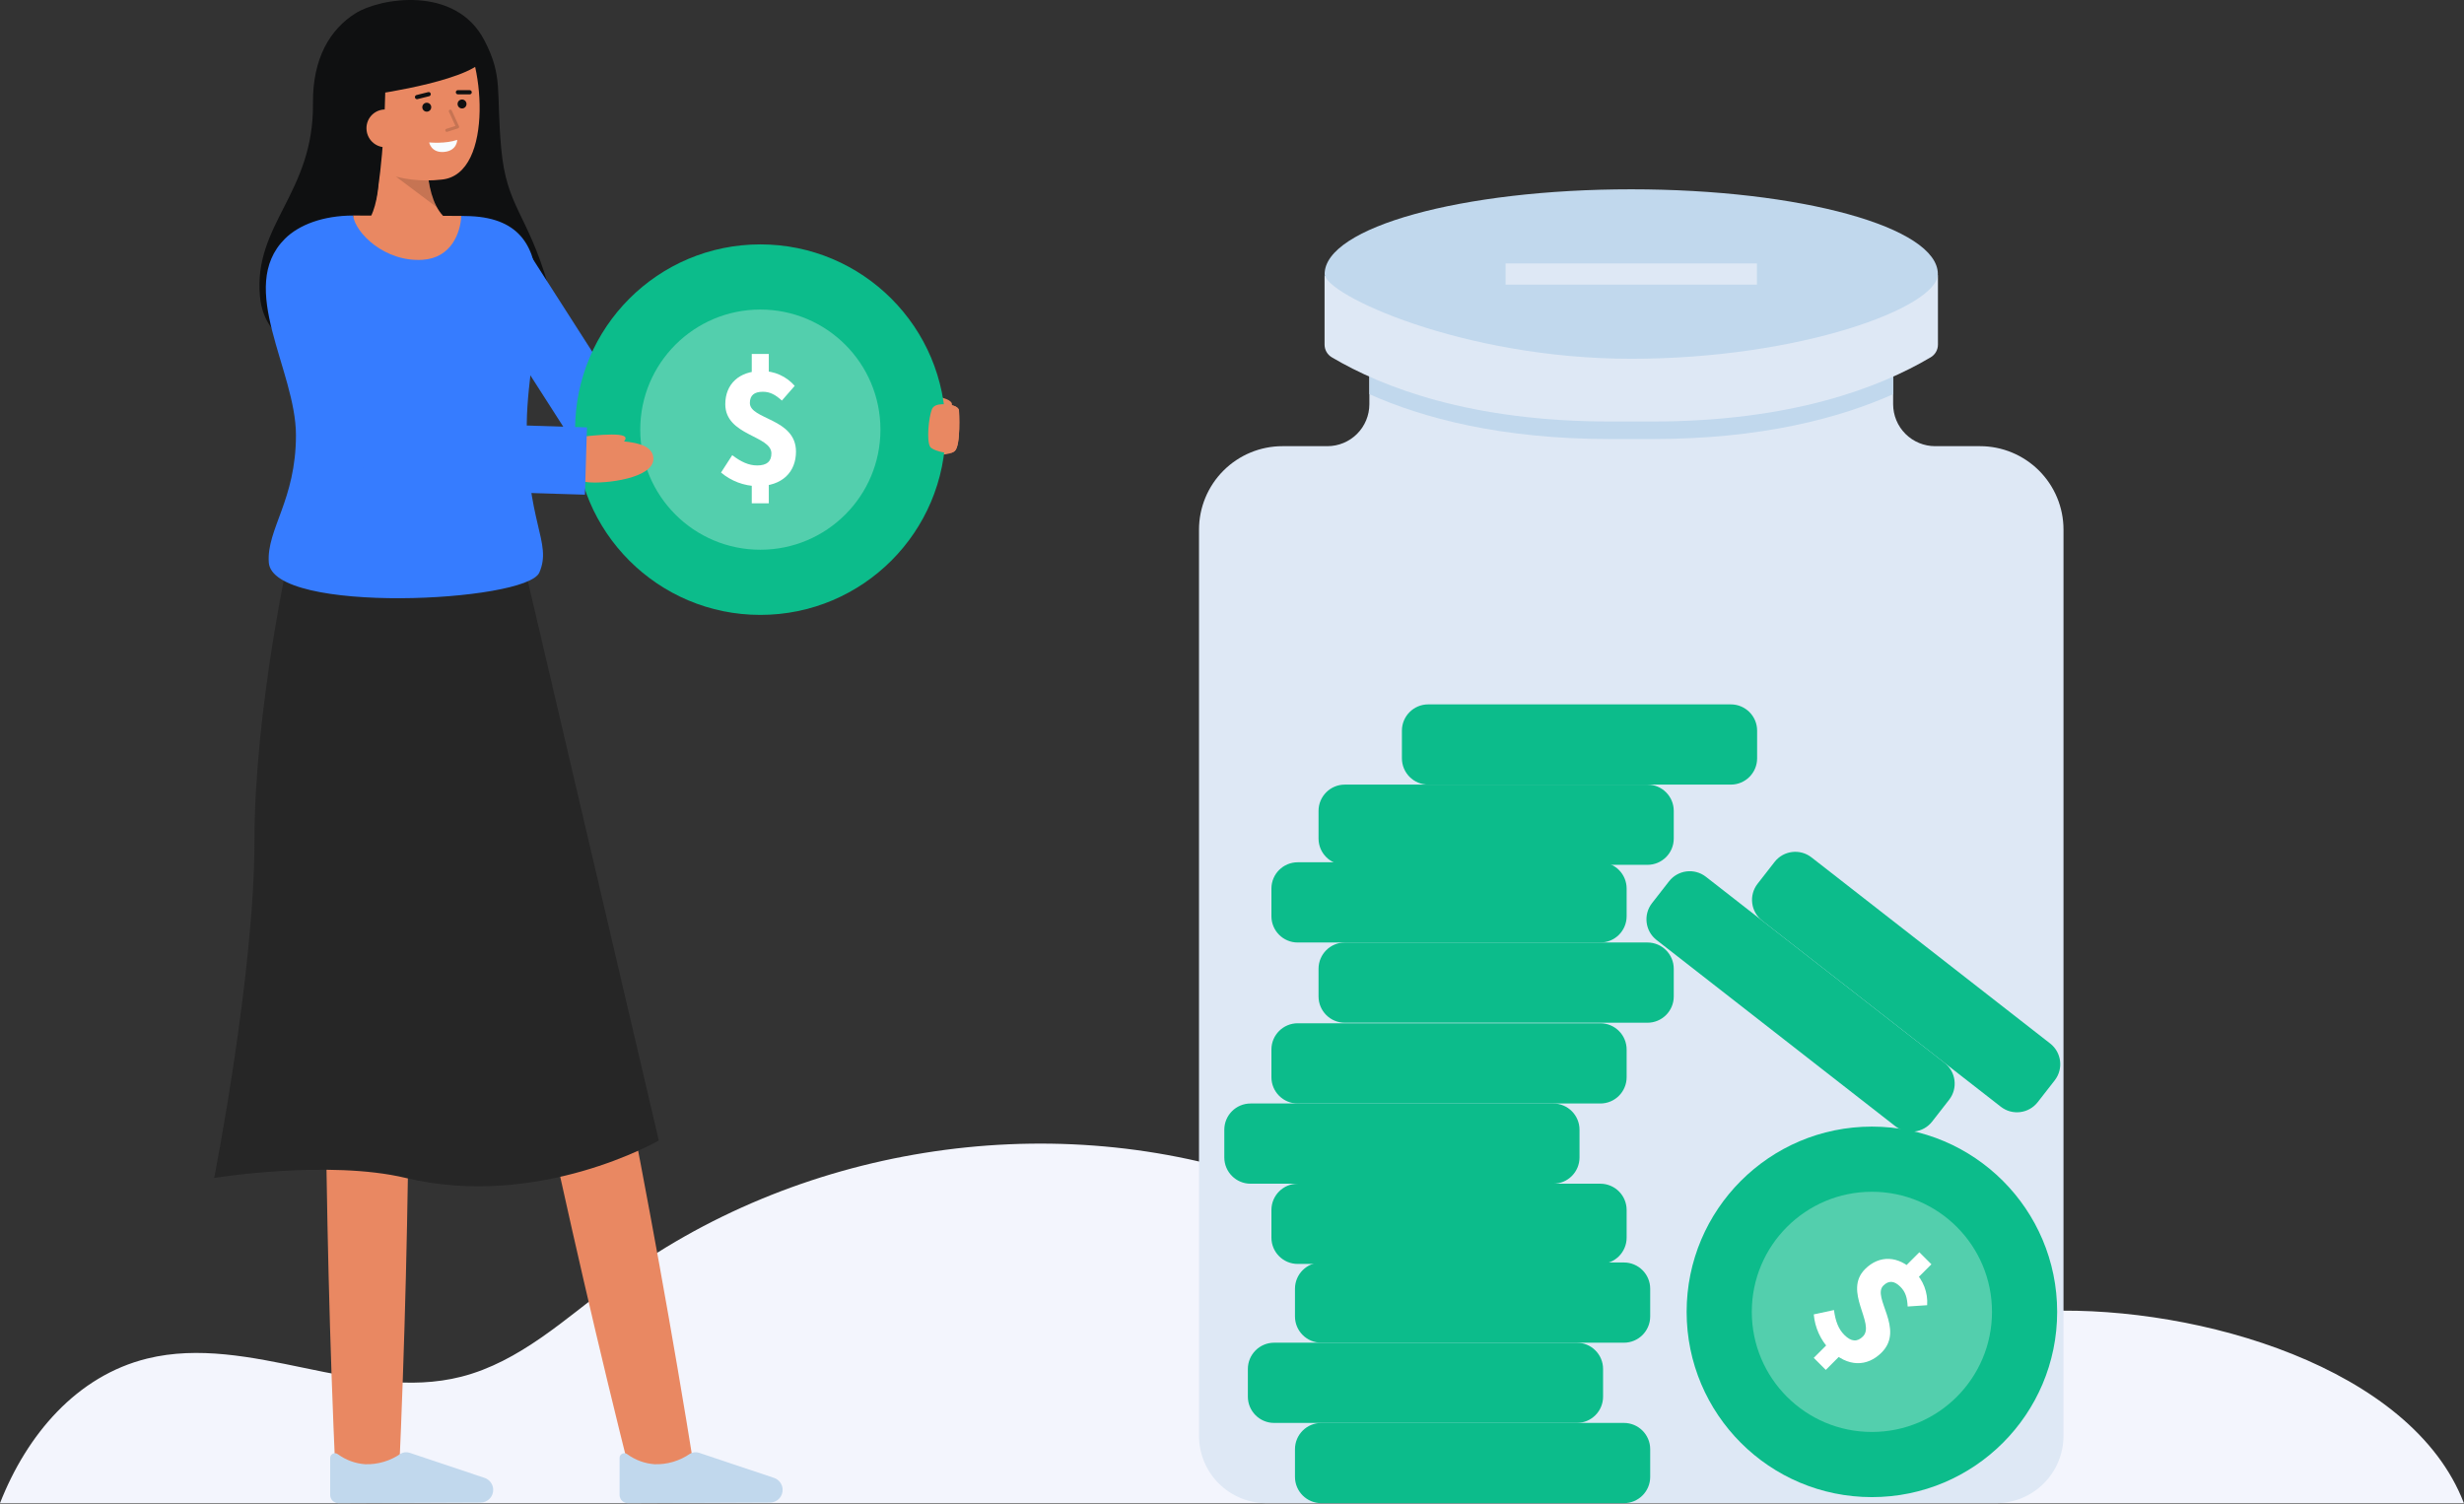 <svg width="798" height="487" viewBox="0 0 798 487" fill="none" xmlns="http://www.w3.org/2000/svg">
<rect x="0" y="0" width="798" height="487" fill="#333333" stroke="none"/>
<g clip-path="url(#clip0_1_2929)">
<path d="M101.359 33.5C101.205 18.631 107.082 9.417 115.05 4.358C122.911 -0.634 147.565 -4.979 156.912 13.142C163.012 24.967 160.604 29.194 162.332 48.133C164.06 67.072 170.698 69.06 177.432 92.016C182.712 110.023 153.132 119.582 127.52 118.756C101.908 117.93 85.67 112.256 84.184 95.969C82.048 72.59 101.66 62.639 101.359 33.5Z" fill="#0F1011"/>
<path d="M116.62 74.61C116.62 74.61 124.314 70.439 122.395 49.399L138.343 46.291C138.343 46.291 136.721 65.185 144.858 71.104L116.62 74.61Z" fill="#E98862"/>
<g opacity="0.15">
<path d="M141.549 67.187L128.184 57.156L138.607 56.956C138.942 60.52 139.94 63.99 141.549 67.187Z" fill="black"/>
</g>
<path d="M113.255 41.318C114.42 47.696 117.961 53.718 123.615 55.725C129.781 58.107 136.436 58.944 143 58.163C160.476 56.568 156.652 16.834 148.278 9.186C139.904 1.538 115.576 6.653 112.73 19.6C111.259 26.3 112.147 35.247 113.255 41.318Z" fill="#E98862"/>
<path d="M138.214 36.168C139.014 36.168 139.663 35.519 139.663 34.719C139.663 33.919 139.014 33.27 138.214 33.27C137.414 33.27 136.765 33.919 136.765 34.719C136.765 35.519 137.414 36.168 138.214 36.168Z" fill="#0F1011"/>
<path d="M149.637 35.126C150.437 35.126 151.086 34.477 151.086 33.677C151.086 32.877 150.437 32.228 149.637 32.228C148.837 32.228 148.188 32.877 148.188 33.677C148.188 34.477 148.837 35.126 149.637 35.126Z" fill="#0F1011"/>
<path d="M152.113 30.566L148.274 30.553C148.098 30.546 147.932 30.472 147.809 30.345C147.687 30.218 147.619 30.049 147.619 29.872C147.619 29.696 147.687 29.527 147.809 29.4C147.932 29.273 148.098 29.199 148.274 29.192L152.113 29.204C152.294 29.204 152.467 29.276 152.595 29.404C152.722 29.531 152.794 29.704 152.794 29.885C152.794 30.066 152.722 30.239 152.595 30.366C152.467 30.494 152.294 30.566 152.113 30.566Z" fill="#0F1011"/>
<path d="M135.057 32.122C134.891 32.122 134.73 32.062 134.605 31.951C134.48 31.841 134.4 31.689 134.38 31.524C134.36 31.359 134.4 31.192 134.495 31.055C134.589 30.918 134.73 30.82 134.892 30.78L138.668 29.835C138.843 29.791 139.029 29.818 139.184 29.911C139.339 30.004 139.45 30.154 139.495 30.329C139.539 30.505 139.511 30.69 139.418 30.845C139.326 31 139.175 31.112 139 31.156L135.224 32.102C135.169 32.115 135.113 32.122 135.057 32.122Z" fill="#0F1011"/>
<path d="M138.989 46.124C138.989 46.124 144.343 46.639 148.08 45.294C148.08 45.294 148.08 48.817 143.853 49.203C139.626 49.589 138.989 46.124 138.989 46.124Z" fill="#F8FCFF"/>
<path d="M124.871 24.659C124.491 53.512 121.71 64.72 121.71 64.72C121.71 64.72 108.048 48.211 105.986 30.725C104.053 14.334 116.056 4.535 124.208 2.634C155.188 -4.593 157.339 18.005 157.339 18.005C155.339 25.713 121.516 30.496 121.516 30.496" fill="#0F1011"/>
<path d="M130.956 41.031C131.094 42.648 130.586 44.254 129.544 45.498C128.502 46.742 127.01 47.524 125.393 47.671C123.777 47.818 122.168 47.32 120.918 46.285C119.668 45.25 118.878 43.762 118.721 42.147C118.634 41.341 118.709 40.526 118.944 39.75C119.178 38.974 119.566 38.253 120.085 37.63C120.603 37.007 121.242 36.495 121.963 36.124C122.684 35.753 123.472 35.531 124.28 35.471C128.657 35.288 130.647 37.652 130.956 41.031Z" fill="#E98862"/>
<g opacity="0.15">
<path d="M144.716 42.7C144.597 42.7 144.482 42.657 144.391 42.579C144.301 42.502 144.241 42.395 144.223 42.277C144.205 42.159 144.229 42.039 144.291 41.938C144.354 41.836 144.451 41.761 144.564 41.724L147.503 40.792L145.403 36.22C145.372 36.16 145.354 36.094 145.35 36.027C145.345 35.96 145.354 35.892 145.376 35.829C145.398 35.765 145.433 35.707 145.478 35.657C145.524 35.607 145.579 35.567 145.64 35.539C145.701 35.511 145.767 35.495 145.835 35.493C145.902 35.491 145.969 35.503 146.032 35.528C146.094 35.553 146.151 35.59 146.199 35.637C146.247 35.684 146.285 35.741 146.311 35.803L148.652 40.888C148.682 40.952 148.698 41.022 148.698 41.093C148.699 41.164 148.685 41.234 148.656 41.298C148.628 41.363 148.586 41.422 148.534 41.469C148.481 41.516 148.419 41.552 148.352 41.574L144.874 42.674C144.823 42.691 144.77 42.7 144.716 42.7Z" fill="black"/>
</g>
<path d="M797.963 486.826H0C8.744 464.526 24.891 445.613 47.653 440.002C80.953 431.802 116.188 454.344 149.411 445.869C168.287 441.06 183.147 427.041 198.762 415.401C257.671 371.48 338.399 358.501 408.106 381.746C444.543 393.892 477.746 415.131 515.072 424.165C563.338 435.846 613.813 426.159 663.446 424.565C711.786 423.006 781.049 442.7 797.963 486.826Z" fill="#F3F5FD"/>
<path d="M641.253 144.5H626.72C623.113 144.5 619.654 143.067 617.103 140.517C614.553 137.966 613.12 134.507 613.12 130.9V105.263C597.69 113.863 569.25 124.033 522.77 121.903C496.32 120.693 475.27 115.623 459.64 110.053C454.143 108.103 448.753 105.867 443.49 103.353V130.9C443.49 134.507 442.057 137.966 439.507 140.517C436.956 143.067 433.497 144.5 429.89 144.5H415.355C408.183 144.5 401.306 147.349 396.235 152.42C391.164 157.492 388.315 164.369 388.315 171.541V465.009C388.315 470.795 390.614 476.344 394.705 480.436C398.797 484.527 404.346 486.826 410.132 486.826H646.477C649.342 486.826 652.179 486.262 654.826 485.165C657.473 484.069 659.878 482.462 661.904 480.436C663.929 478.41 665.536 476.005 666.633 473.358C667.729 470.711 668.293 467.874 668.293 465.009V171.538C668.292 164.367 665.443 157.49 660.372 152.419C655.301 147.349 648.424 144.5 641.253 144.5Z" fill="#DEE8F5"/>
<path d="M596.973 110.053C581.342 115.623 560.292 120.693 533.842 121.903C531.965 121.989 524.651 121.989 522.773 121.903C496.323 120.693 475.273 115.623 459.643 110.053C454.146 108.103 448.756 105.867 443.493 103.353V127.663C460.653 135.333 485.943 142.193 521.473 142.193H535.143C570.673 142.193 595.963 135.333 613.123 127.663V103.353C607.86 105.867 602.47 108.103 596.973 110.053Z" fill="#C1D8ED"/>
<path d="M172.681 211.054C192.632 298.942 210.696 387.421 224.952 476.422L204.913 480.544C182.882 393.144 164.554 304.717 148.194 216.091L172.681 211.054Z" fill="#E98862"/>
<path d="M131.443 216.5C133.275 303.812 133.143 391.32 129.173 478.574H108.713C104.745 391.322 104.613 303.811 106.443 216.5H131.443Z" fill="#E98862"/>
<path d="M155.642 486.639C156.207 486.636 156.765 486.517 157.282 486.289C157.798 486.061 158.262 485.729 158.645 485.314C159.027 484.898 159.32 484.408 159.505 483.875C159.689 483.341 159.762 482.775 159.718 482.212C159.657 481.432 159.375 480.685 158.904 480.06C158.433 479.435 157.793 478.957 157.06 478.683L132.617 470.5C132.143 470.343 131.642 470.291 131.146 470.346C130.65 470.401 130.172 470.563 129.745 470.82C126.385 473.151 122.365 474.343 118.277 474.22C115.093 473.994 112.037 472.877 109.457 470.998C109.23 470.812 108.955 470.694 108.664 470.659C108.373 470.623 108.078 470.671 107.813 470.797C107.548 470.922 107.324 471.121 107.167 471.369C107.011 471.617 106.928 471.905 106.929 472.198V484.15C106.929 484.503 106.999 484.852 107.134 485.177C107.269 485.503 107.467 485.799 107.717 486.048C107.967 486.296 108.264 486.493 108.59 486.627C108.916 486.761 109.265 486.829 109.618 486.828L155.642 486.639Z" fill="#C1D8ED"/>
<path d="M249.376 486.639C249.941 486.636 250.499 486.517 251.015 486.289C251.532 486.061 251.996 485.729 252.379 485.314C252.761 484.898 253.054 484.408 253.238 483.875C253.423 483.341 253.496 482.775 253.452 482.212C253.391 481.432 253.108 480.685 252.637 480.06C252.166 479.434 251.526 478.957 250.793 478.683L226.351 470.5C225.877 470.343 225.375 470.291 224.88 470.346C224.384 470.401 223.906 470.563 223.478 470.82C220.118 473.151 216.099 474.343 212.011 474.22C208.827 473.994 205.771 472.879 203.19 471C202.963 470.814 202.688 470.696 202.397 470.66C202.106 470.625 201.811 470.673 201.546 470.798C201.281 470.924 201.057 471.123 200.901 471.371C200.745 471.619 200.662 471.907 200.663 472.2V484.152C200.663 484.505 200.733 484.854 200.868 485.179C201.003 485.505 201.201 485.801 201.451 486.05C201.701 486.298 201.998 486.495 202.324 486.629C202.65 486.763 202.999 486.831 203.352 486.83L249.376 486.639Z" fill="#C1D8ED"/>
<path d="M93.77 178.8C93.77 178.8 82.41 229.671 82.41 272.454C82.41 315.237 69.366 381.5 69.366 381.5C69.366 381.5 106.333 375.521 131.411 381.5C174.62 391.8 213.363 369.368 213.363 369.368L169.847 183.5L93.77 178.8Z" fill="#262626"/>
<path d="M290.417 131.171C290.417 131.171 298.625 127.182 304.791 128.712C310.957 130.242 308.067 132.897 303.581 133.841C299.095 134.785 289.238 136.32 289.238 136.32" fill="#E98862"/>
<path d="M295.211 130.983C295.211 130.983 310.429 129.383 310.588 133.045C310.588 133.045 311.254 144.345 309.188 146.088C306.067 148.724 290.608 146.66 290.608 146.66L295.211 130.983Z" fill="#E98862"/>
<path d="M254.981 149.648H195.5C193.739 149.648 192.006 149.205 190.461 148.36C188.917 147.515 187.609 146.295 186.659 144.812L149.079 86.144L166.762 74.817L201.246 128.648H254.981V149.648Z" fill="#367CFF"/>
<path d="M174.668 185.436C170.479 195.066 88.148 199.066 87.048 182.126C86.348 171.346 95.848 161.936 95.848 140.926C95.848 119.916 76.518 93.086 92.268 77.336C96.838 72.766 104.729 69.816 114.348 69.806C115.068 75.416 149.128 75.436 149.388 69.936C150.688 69.956 151.698 69.976 152.328 70.006C185.508 71.436 170.928 109.196 170.608 136.936C170.218 169.4 178.988 175.516 174.668 185.436Z" fill="#367CFF"/>
<path d="M149.388 69.936C149.128 75.436 146.138 83.526 136.908 84.136C124.608 84.946 115.068 75.416 114.348 69.806H114.378C126.488 69.806 142.328 69.826 149.388 69.936Z" fill="#E98862"/>
<path d="M246.248 199.148C279.385 199.148 306.248 172.285 306.248 139.148C306.248 106.011 279.385 79.148 246.248 79.148C213.111 79.148 186.248 106.011 186.248 139.148C186.248 172.285 213.111 199.148 246.248 199.148Z" fill="#0CBC8B"/>
<g opacity="0.29">
<path d="M246.248 178.044C267.73 178.044 285.144 160.63 285.144 139.148C285.144 117.666 267.73 100.252 246.248 100.252C224.766 100.252 207.352 117.666 207.352 139.148C207.352 160.63 224.766 178.044 246.248 178.044Z" fill="white"/>
</g>
<path d="M233.517 153.041L237.146 147.415C240.021 149.615 242.537 150.743 245.212 150.743C248.419 150.743 249.829 149.412 249.829 146.838C249.829 141.017 234.895 141.122 234.895 130.912C234.895 124.35 239.441 120.169 246.61 120.169C248.646 120.139 250.664 120.554 252.524 121.382C254.384 122.211 256.041 123.435 257.38 124.969L253.219 129.736C251.162 127.865 249.419 126.881 247.056 126.881C244.335 126.881 242.856 127.981 242.856 130.52C242.856 135.915 257.79 135.444 257.79 146.258C257.79 152.758 253.49 157.458 245.21 157.458C240.923 157.361 236.798 155.802 233.517 153.041ZM243.468 114.625H248.987V122.773H243.468V114.625ZM243.468 154.058H248.987V163H243.468V154.058Z" fill="white"/>
<path d="M309.183 146.092C308.902 146.315 308.589 146.493 308.253 146.619C306.46 146.99 301.938 145.908 301.213 144.654C300.033 142.613 300.765 135.239 301.806 132.563C302.783 130.063 307.649 131.11 308.288 131.228C308.308 131.236 308.328 131.241 308.349 131.244C309.676 131.608 310.549 132.176 310.586 133.05C310.586 133.05 311.256 144.34 309.183 146.092Z" fill="#E98862"/>
<path d="M176.7 152.909C176.7 152.909 179.109 139.755 188.414 142.044C194.286 143.489 211.348 140.91 211.608 148.45C211.833 154.992 195.808 156.735 190.508 156.19C185.754 155.7 176.7 152.909 176.7 152.909Z" fill="#E98862"/>
<path d="M185.009 141.9C185.009 141.9 198.852 139.858 201.945 141.172C204.683 142.336 197.945 145.972 197.945 145.972L185.009 141.9Z" fill="#E98862"/>
<path d="M189.437 160.214L127.558 158.326C125.626 158.267 123.745 157.696 122.107 156.671C120.469 155.646 119.132 154.204 118.235 152.492L87.683 94.238L106.993 84.111L134.587 136.726L190.1 138.42L189.437 160.214Z" fill="#367CFF"/>
<path d="M613.123 96.892V109.592C597.693 118.192 569.253 128.362 522.773 126.232C496.323 125.022 475.273 119.952 459.643 114.382C454.146 112.432 448.756 110.196 443.493 107.682V96.892H613.123Z" fill="#DEE8F5"/>
<path d="M525.925 460.844H427.91C423.208 460.844 419.397 464.655 419.397 469.357V478.313C419.397 483.015 423.208 486.826 427.91 486.826H525.925C530.627 486.826 534.438 483.015 534.438 478.313V469.357C534.438 464.655 530.627 460.844 525.925 460.844Z" fill="#0CBC8B"/>
<path d="M510.665 434.861H412.65C407.948 434.861 404.137 438.672 404.137 443.374V452.33C404.137 457.032 407.948 460.843 412.65 460.843H510.665C515.367 460.843 519.178 457.032 519.178 452.33V443.374C519.178 438.672 515.367 434.861 510.665 434.861Z" fill="#0CBC8B"/>
<path d="M525.925 408.879H427.91C423.208 408.879 419.397 412.69 419.397 417.392V426.348C419.397 431.05 423.208 434.861 427.91 434.861H525.925C530.627 434.861 534.438 431.05 534.438 426.348V417.392C534.438 412.69 530.627 408.879 525.925 408.879Z" fill="#0CBC8B"/>
<path d="M518.295 383.368H420.28C415.578 383.368 411.767 387.179 411.767 391.881V400.837C411.767 405.539 415.578 409.35 420.28 409.35H518.295C522.997 409.35 526.808 405.539 526.808 400.837V391.881C526.808 387.179 522.997 383.368 518.295 383.368Z" fill="#0CBC8B"/>
<path d="M503.035 357.386H405.02C400.318 357.386 396.507 361.197 396.507 365.899V374.855C396.507 379.557 400.318 383.368 405.02 383.368H503.035C507.737 383.368 511.548 379.557 511.548 374.855V365.899C511.548 361.197 507.737 357.386 503.035 357.386Z" fill="#0CBC8B"/>
<path d="M518.295 331.404H420.28C415.578 331.404 411.767 335.215 411.767 339.917V348.873C411.767 353.575 415.578 357.386 420.28 357.386H518.295C522.997 357.386 526.808 353.575 526.808 348.873V339.917C526.808 335.215 522.997 331.404 518.295 331.404Z" fill="#0CBC8B"/>
<path d="M533.555 305.248H435.54C430.838 305.248 427.027 309.059 427.027 313.761V322.717C427.027 327.419 430.838 331.23 435.54 331.23H533.555C538.257 331.23 542.068 327.419 542.068 322.717V313.761C542.068 309.059 538.257 305.248 533.555 305.248Z" fill="#0CBC8B"/>
<path d="M518.295 279.266H420.28C415.578 279.266 411.767 283.077 411.767 287.779V296.735C411.767 301.437 415.578 305.248 420.28 305.248H518.295C522.997 305.248 526.808 301.437 526.808 296.735V287.779C526.808 283.077 522.997 279.266 518.295 279.266Z" fill="#0CBC8B"/>
<path d="M533.555 254.11H435.54C430.838 254.11 427.027 257.921 427.027 262.623V271.579C427.027 276.281 430.838 280.092 435.54 280.092H533.555C538.257 280.092 542.068 276.281 542.068 271.579V262.623C542.068 257.921 538.257 254.11 533.555 254.11Z" fill="#0CBC8B"/>
<path d="M560.556 228.127H462.541C457.839 228.127 454.028 231.938 454.028 236.64V245.596C454.028 250.298 457.839 254.109 462.541 254.109H560.556C565.258 254.109 569.069 250.298 569.069 245.596V236.64C569.069 231.938 565.258 228.127 560.556 228.127Z" fill="#0CBC8B"/>
<path d="M606.239 484.87C639.376 484.87 666.239 458.007 666.239 424.87C666.239 391.733 639.376 364.87 606.239 364.87C573.102 364.87 546.239 391.733 546.239 424.87C546.239 458.007 573.102 484.87 606.239 484.87Z" fill="#0CBC8B"/>
<g opacity="0.29">
<path d="M606.239 463.766C627.721 463.766 645.135 446.352 645.135 424.87C645.135 403.388 627.721 385.974 606.239 385.974C584.757 385.974 567.343 403.388 567.343 424.87C567.343 446.352 584.757 463.766 606.239 463.766Z" fill="white"/>
</g>
<path d="M587.413 425.692L593.957 424.279C594.432 427.871 595.416 430.444 597.308 432.336C599.575 434.603 601.513 434.66 603.334 432.836C607.45 428.72 596.816 418.236 604.034 411.016C608.674 406.375 614.845 406.634 619.914 411.703C621.375 413.122 622.509 414.841 623.238 416.742C623.967 418.643 624.273 420.681 624.136 422.712L617.822 423.14C617.691 420.364 617.154 418.434 615.484 416.764C613.559 414.84 611.739 414.572 609.942 416.369C606.127 420.184 617.02 430.411 609.373 438.058C604.78 442.651 598.417 442.934 592.561 437.078C589.598 433.98 587.782 429.963 587.413 425.692ZM621.613 405.563L625.513 409.463L619.752 415.224L615.852 411.324L621.613 405.563ZM593.73 433.447L597.63 437.347L591.309 443.669L587.409 439.769L593.73 433.447Z" fill="white"/>
<path d="M629.774 344.234L552.481 283.961C548.774 281.07 543.424 281.732 540.533 285.439L535.026 292.502C532.135 296.209 532.797 301.559 536.504 304.45L613.797 364.723C617.504 367.614 622.854 366.952 625.745 363.244L631.252 356.182C634.143 352.474 633.482 347.125 629.774 344.234Z" fill="#0CBC8B"/>
<path d="M663.965 337.948L586.672 277.675C582.965 274.784 577.615 275.446 574.724 279.153L569.217 286.216C566.326 289.924 566.987 295.273 570.695 298.164L647.988 358.437C651.695 361.328 657.045 360.666 659.936 356.958L665.443 349.896C668.334 346.188 667.672 340.839 663.965 337.948Z" fill="#0CBC8B"/>
<path d="M627.629 89.109C627.312 89.433 626.838 89.898 626.2 90.477C615.181 97.509 584.381 113.917 533.839 116.229C531.962 116.315 524.646 116.315 522.769 116.229C472.227 113.917 441.427 97.509 430.408 90.477C429.77 89.899 429.296 89.433 428.979 89.109V111.6C428.977 112.427 429.19 113.241 429.597 113.96C430.005 114.68 430.593 115.281 431.303 115.705C447.729 125.446 476.338 136.516 521.469 136.516H535.139C580.27 136.516 608.879 125.446 625.305 115.705C626.015 115.281 626.603 114.68 627.011 113.96C627.418 113.241 627.631 112.427 627.629 111.6V89.109Z" fill="#DEE8F5"/>
<path d="M627.6 88.753C627.6 99.516 583.142 116.195 528.3 116.195C473.458 116.195 428.984 95.328 429 88.753C429.047 73.596 473.458 61.31 528.3 61.31C583.142 61.31 627.6 73.6 627.6 88.753Z" fill="#C1D8ED"/>
<path d="M568.999 85.323H487.608V92.182H568.999V85.323Z" fill="#DEE8F5"/>
</g>
<defs>
<clipPath id="clip0_1_2929">
<rect width="797.963" height="486.826" fill="white"/>
</clipPath>
</defs>
</svg>
